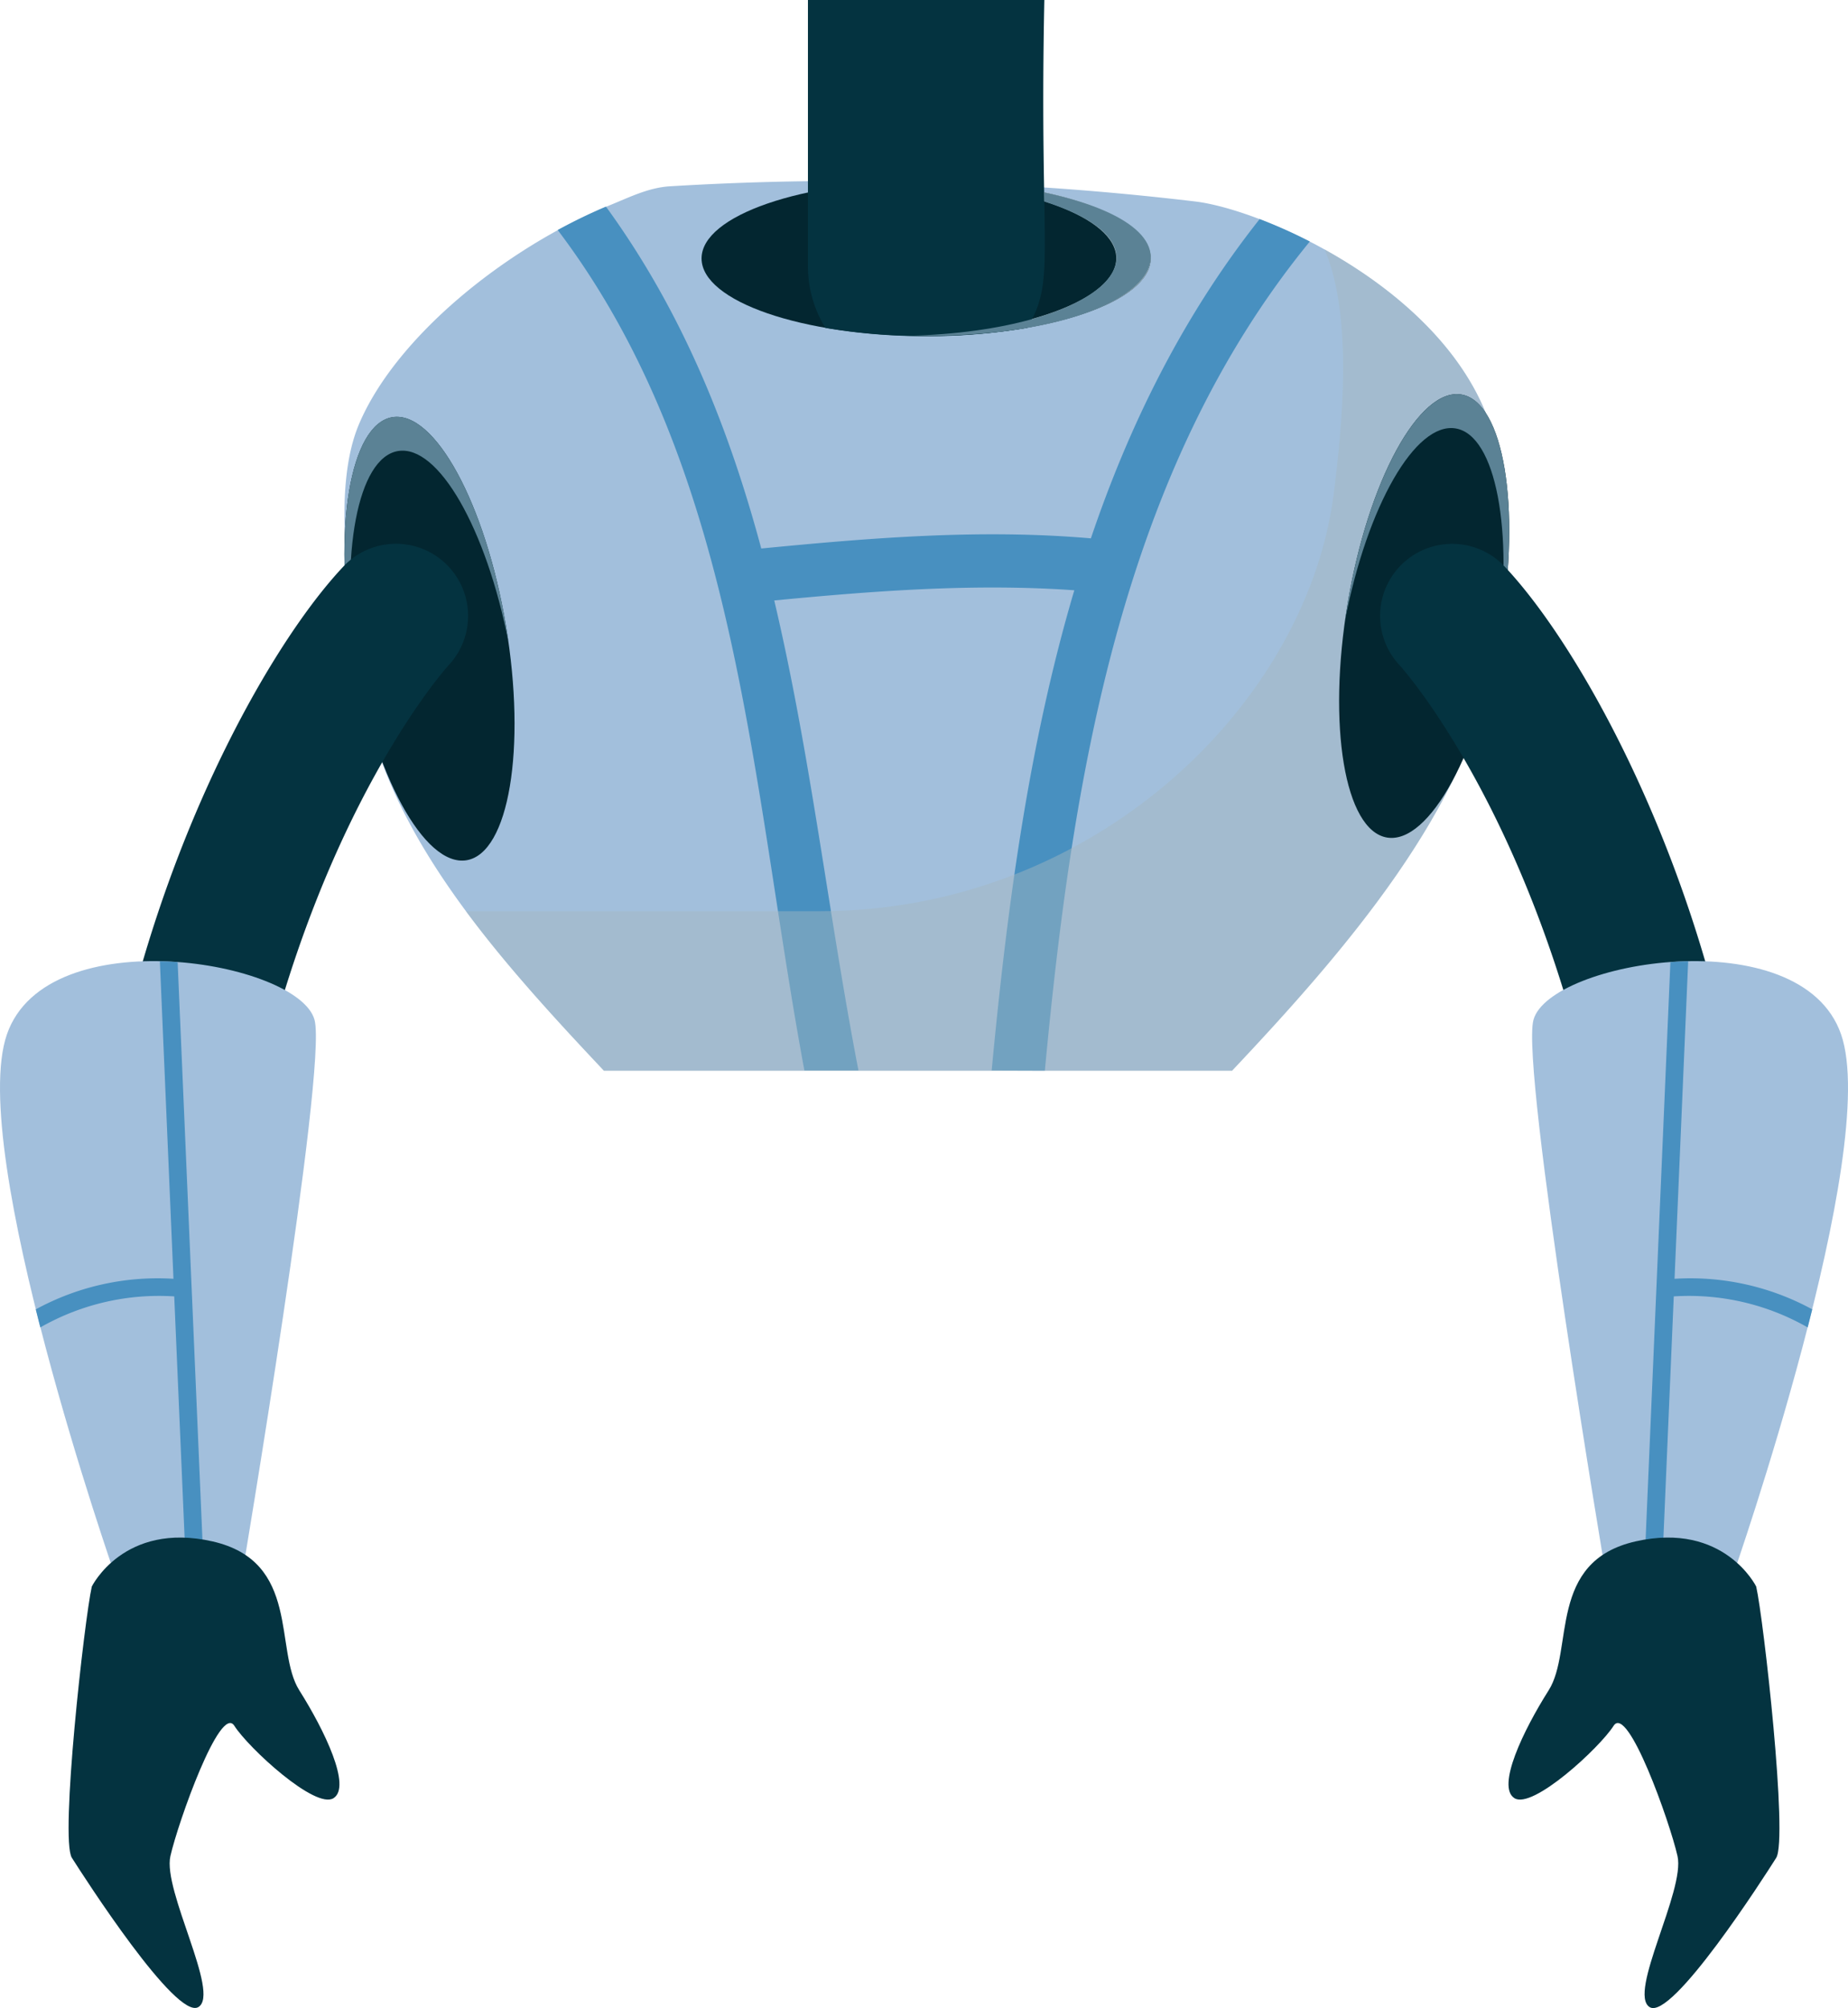 <svg xmlns="http://www.w3.org/2000/svg" viewBox="0 0 428.39 465.4"><defs><style>.cls-1{isolation:isolate;}.cls-2{fill:#a2bfdc;}.cls-3{fill:#032630;}.cls-4,.cls-6{fill:#a3b6bf;}.cls-5{fill:#4890c0;}.cls-6{opacity:0.46;mix-blend-mode:multiply;}.cls-7{fill:#043340;}.cls-8{fill:#5b8295;}</style></defs><title>Asset 4</title><g class="cls-1"><g id="Layer_2" data-name="Layer 2"><g id="Layer_1-2" data-name="Layer 1"><path class="cls-2" d="M140,248.15H285.6c25.8-27.34,55.66-61.6,60.38-95.89,2.33-17.64,4.38-41.89-1.57-56.57-12.11-29.84-52-47.18-67.41-49a682.47,682.47,0,0,0-121.71-3.51c-4.94.3-9.38,2.54-14,4.42C117.25,57.5,91.86,78,83.25,98.24c-6.67,15.68-1.9,41.85.41,59.33C88.37,191.87,114.22,220.81,140,248.15Z"/><ellipse class="cls-3" cx="214.69" cy="59.9" rx="52.06" ry="17.98"/><path class="cls-4" d="M214.69,41.92c-1.34,0-2.66,0-4,0,26.89.7,48.08,8.46,48.08,17.93S237.6,77.13,210.71,77.83c1.32,0,2.64,0,4,0,28.75,0,52.06-8,52.06-18S243.44,41.92,214.69,41.92Z"/><path class="cls-5" d="M242.21,248.15c6.38-67.82,17.73-138.81,61.42-192.17A116.73,116.73,0,0,0,292,50.78c-17.67,22.32-30.13,47.44-39.12,74-25.52-2.23-51-.12-76.41,2.35-7.56-28.13-18.36-55-36-79.24-3.72,1.57-7.47,3.39-11.19,5.42,42,55.44,44.84,128.52,57.19,194.8H199c-6.93-35.89-11.08-73.21-19.52-108.94,23.16-2.22,46.34-4,69.56-2.36-10.63,35.87-15.64,74-19.16,111.3Z"/><path class="cls-6" d="M344.41,95.69C337.62,79,322.1,66.15,307.06,57.81c6.59,15.4,4.17,40.72,2,57.48-6.63,48.17-55.49,95.9-119.14,95.9H108c9.51,12.83,20.76,25.05,32,37H285.6c25.8-27.34,55.66-61.6,60.38-95.89C348.31,134.62,350.36,110.37,344.41,95.69Z"/><path class="cls-7" d="M242.09,0c-1.22,59.36,2.86,64.76-4,76a136.89,136.89,0,0,1-23.35,1.91A136.84,136.84,0,0,1,191.34,76a27.17,27.17,0,0,1-4.05-14.32V0Z"/><path class="cls-8" d="M242.09,44.61v2.1c33.75,10.79,13,30-31.39,31.12,1.32,0,2.64,0,4,0C266.37,77.88,286.93,54.21,242.09,44.61Z"/><path class="cls-3" d="M338.76,91.44c-9.8-1.64-21.59,20-26.35,48.37s-.68,52.67,9.11,54.31,21.59-20,26.35-48.36S348.55,93.09,338.76,91.44Z"/><path class="cls-8" d="M347.87,145.76c-.22,1.32-.46,2.63-.71,3.92,3.76-26.64-.38-48.82-9.72-50.38s-20.5,18-25.64,44.44c.18-1.3.39-2.61.61-3.93,4.76-28.36,16.55-50,26.35-48.37S352.63,117.4,347.87,145.76Z"/><path class="cls-3" d="M90.94,96.7c9.79-1.64,21.59,20,26.35,48.37s.68,52.67-9.12,54.31-21.59-20-26.35-48.36S81.15,98.35,90.94,96.7Z"/><path class="cls-8" d="M81.82,151c.23,1.32.46,2.63.71,3.92-3.75-26.64.39-48.82,9.73-50.38s20.49,18,25.64,44.44c-.19-1.3-.39-2.61-.61-3.93-4.76-28.36-16.56-50-26.35-48.37S77.07,122.67,81.82,151Z"/><path class="cls-7" d="M24.23,341.83C9.1,248.1,53.87,158.6,79.58,131.33A16.7,16.7,0,0,1,104,154.18c-.5.55-29.88,33.17-44.85,101.47a215.58,215.58,0,0,0-1.89,80.86,16.7,16.7,0,1,1-33,5.32Z"/><path class="cls-2" d="M26.56,364.8S-7.72,266.58,1.61,239.72s67.67-17,71.31-3.31C75.92,247.69,56,365.75,56,365.75Z"/><path class="cls-5" d="M40.39,300.47l2.79,64.87,4.12.13L41.18,223c-1.37-.1-2.75-.17-4.12-.19l3.15,73.58a59.05,59.05,0,0,0-31.29,6.75l-.63.33c.35,1.4.7,2.8,1.06,4.19A55.48,55.48,0,0,1,40.39,300.47Z"/><path class="cls-7" d="M21.28,367.72s7.41-15.1,27.94-10.47,14.28,25.2,20.16,34.52,12.13,22.32,7.94,25-19.74-11.65-23-16.78-13,22.23-14.82,30.21S51.12,462,46,465.18,19.46,435,16.66,430.59,19.57,375.32,21.28,367.72Z"/><path class="cls-7" d="M404.17,341.83c15.12-93.73-29.65-183.23-55.36-210.5a16.7,16.7,0,0,0-24.37,22.85c.5.55,29.88,33.17,44.86,101.47a215.79,215.79,0,0,1,1.89,80.86,16.7,16.7,0,0,0,33,5.32Z"/><path class="cls-2" d="M401.84,364.8s34.28-98.22,24.94-125.08-67.66-17-71.31-3.31c-3,11.28,16.91,129.34,16.91,129.34Z"/><path class="cls-5" d="M388,300.47l-2.78,64.87-4.12.13L387.22,223c1.36-.1,2.74-.17,4.12-.19l-3.16,73.58a59.09,59.09,0,0,1,31.3,6.75l.62.33c-.35,1.4-.7,2.8-1.06,4.19A55.46,55.46,0,0,0,388,300.47Z"/><path class="cls-7" d="M407.11,367.72s-7.41-15.1-27.93-10.47S364.9,382.45,359,391.77s-12.14,22.32-7.94,25,19.73-11.65,23-16.78,13,22.23,14.81,30.21-11.59,31.78-6.46,35,26.54-30.16,29.33-34.59S408.83,375.32,407.11,367.72Z"/></g></g></g></svg>